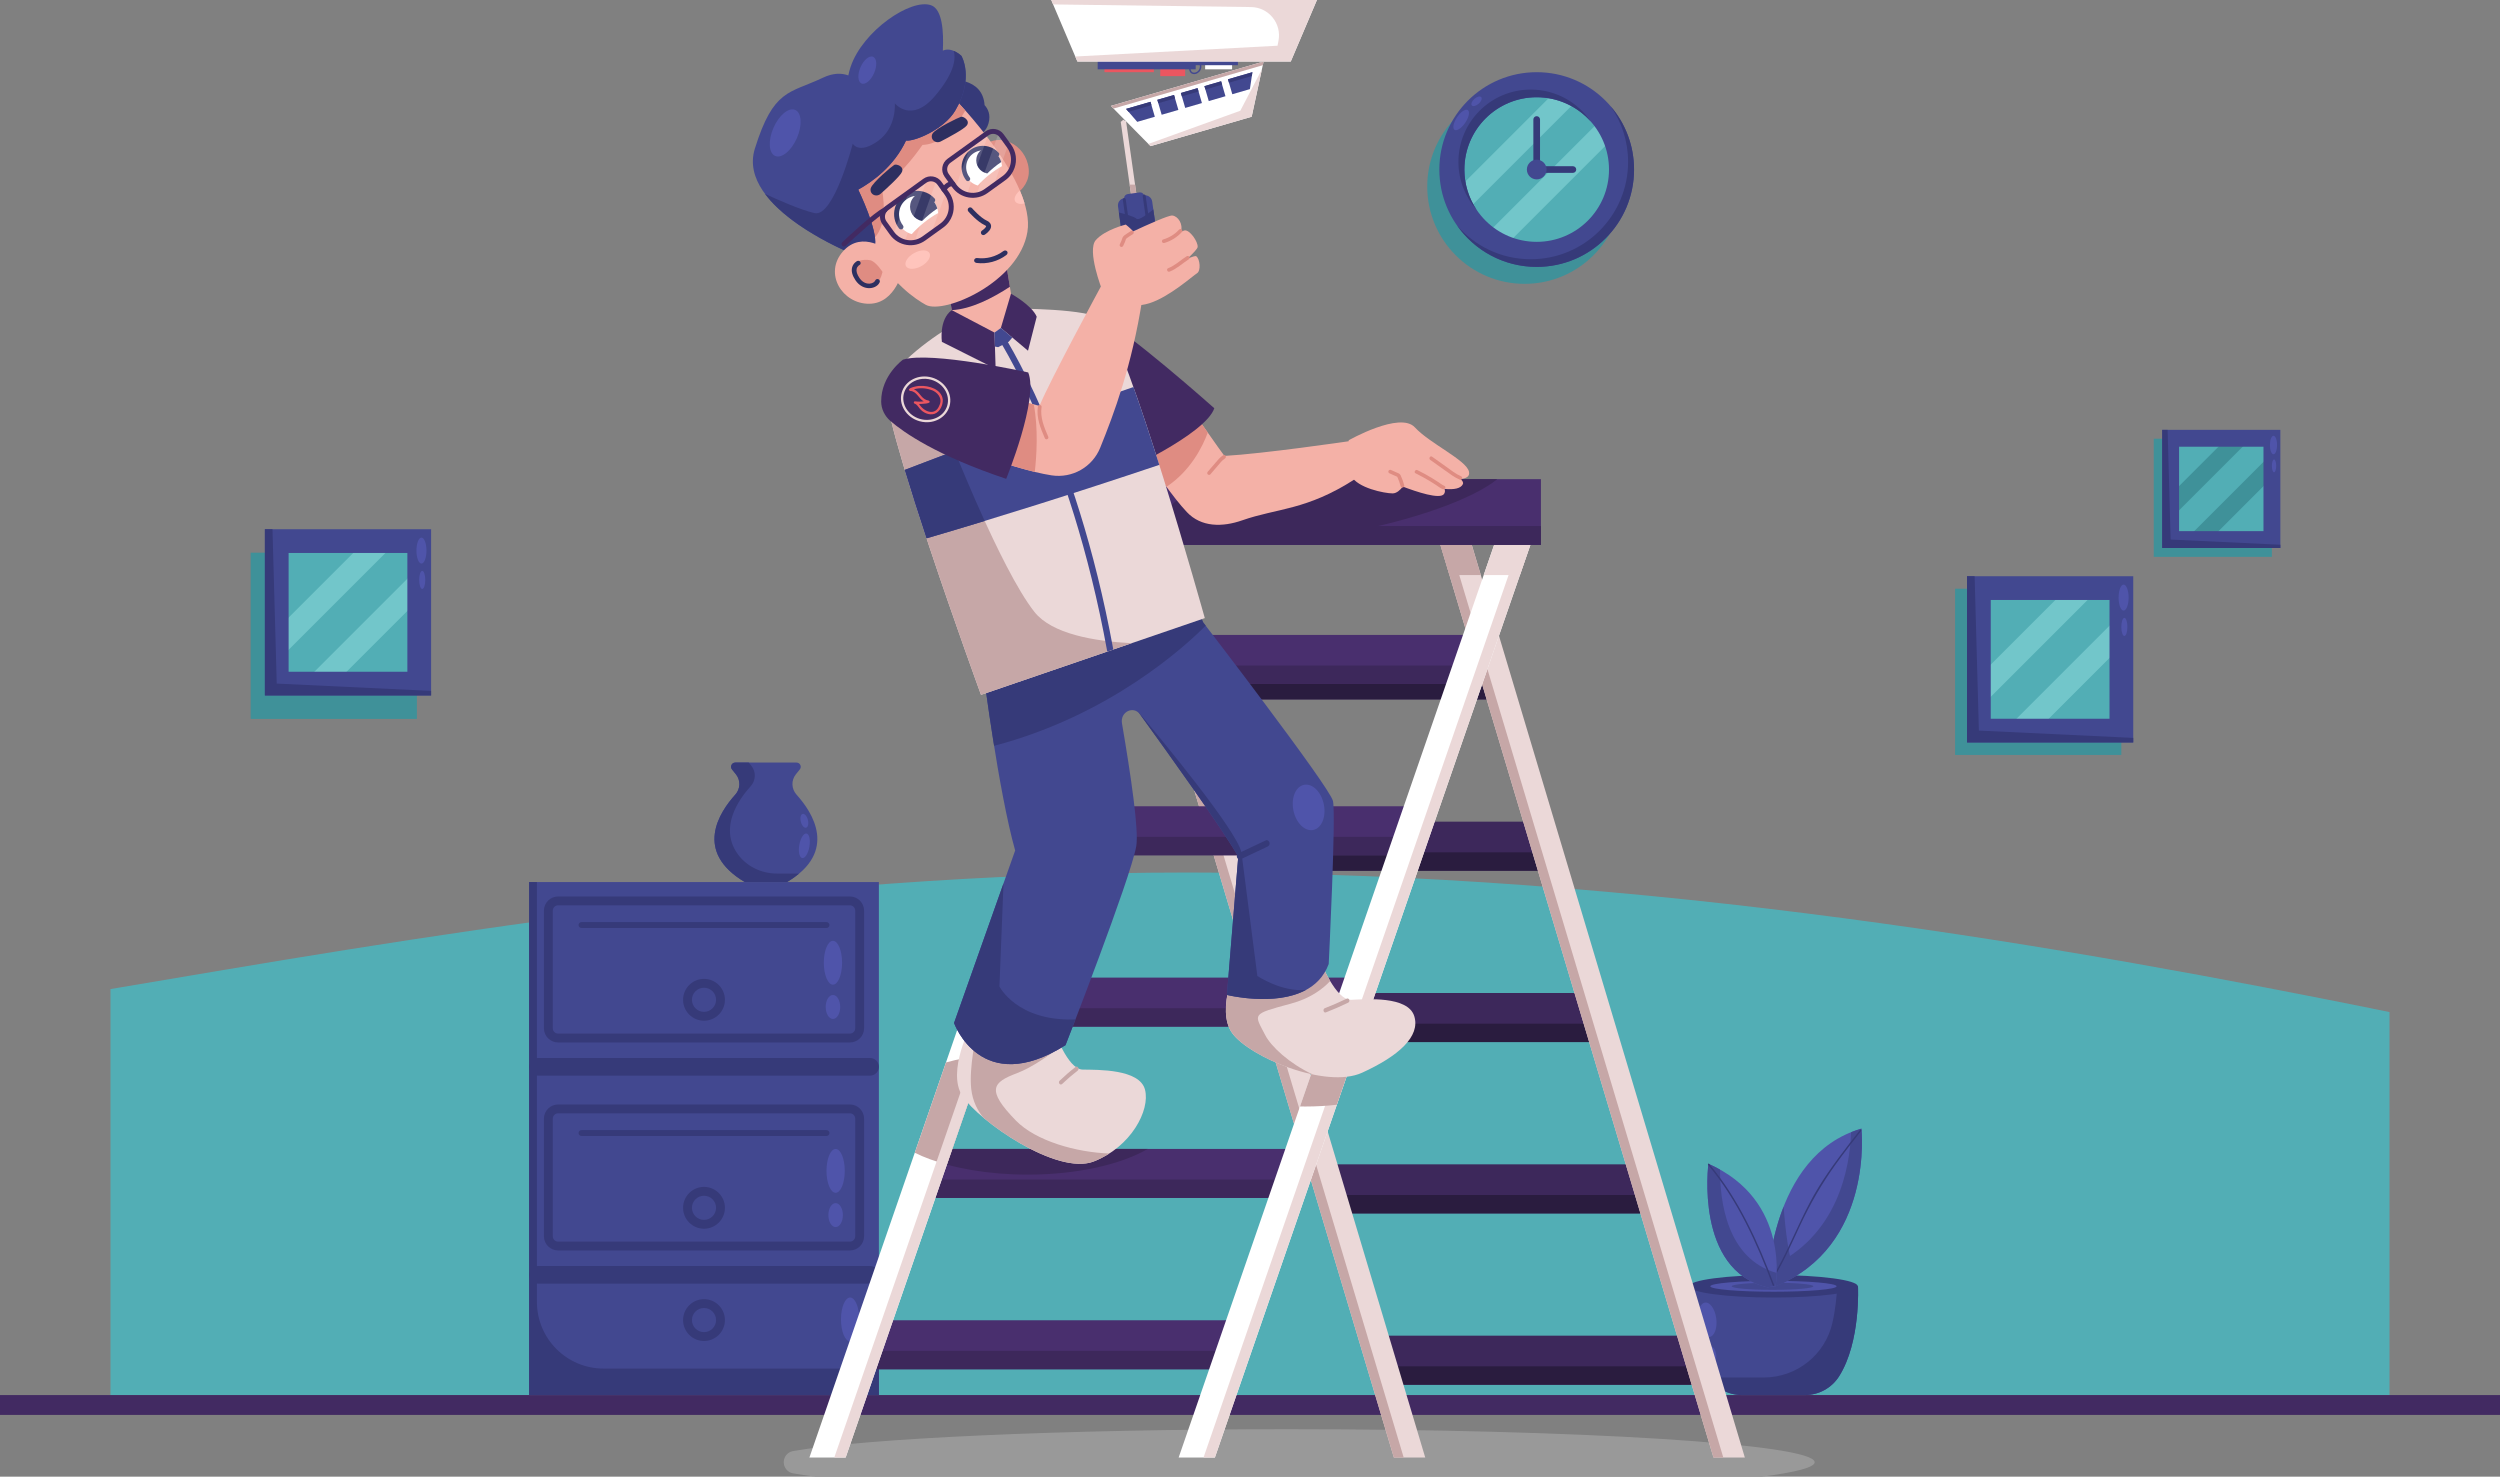 <?xml version="1.0" encoding="UTF-8"?>
<!DOCTYPE svg PUBLIC "-//W3C//DTD SVG 1.1//EN" "http://www.w3.org/Graphics/SVG/1.1/DTD/svg11.dtd">
<!-- Creator: CorelDRAW -->
<svg xmlns="http://www.w3.org/2000/svg" xml:space="preserve" width="144.972mm" height="85.63mm" version="1.1" style="shape-rendering:geometricPrecision; text-rendering:geometricPrecision; image-rendering:optimizeQuality; fill-rule:evenodd; clip-rule:evenodd"
viewBox="0 0 13914.86 8219"
 xmlns:xlink="http://www.w3.org/1999/xlink"
 xmlns:xodm="http://www.corel.com/coreldraw/odm/2003">
 <rect x="0" y="0" width="13914.86" height="8219" fill="#808080" stroke="none"/>
 <defs>
  <style type="text/css">
   <![CDATA[
    .fil9 {fill:#2A1C3F;fill-rule:nonzero}
    .fil17 {fill:#2D2F60;fill-rule:nonzero}
    .fil6 {fill:#363A79;fill-rule:nonzero}
    .fil8 {fill:#3D285B;fill-rule:nonzero}
    .fil0 {fill:#3F9199;fill-rule:nonzero}
    .fil3 {fill:#422A62;fill-rule:nonzero}
    .fil5 {fill:#424890;fill-rule:nonzero}
    .fil12 {fill:#492F6E;fill-rule:nonzero}
    .fil7 {fill:#4F54AA;fill-rule:nonzero}
    .fil1 {fill:#52AEB5;fill-rule:nonzero}
    .fil4 {fill:#72C6CA;fill-rule:nonzero}
    .fil2 {fill:#999999;fill-rule:nonzero}
    .fil11 {fill:#C6A7A7;fill-rule:nonzero}
    .fil15 {fill:#DF8C82;fill-rule:nonzero}
    .fil20 {fill:#EB5660;fill-rule:nonzero}
    .fil10 {fill:#EBD8D8;fill-rule:nonzero}
    .fil14 {fill:#F4B1A7;fill-rule:nonzero}
    .fil16 {fill:#FFC4BC;fill-rule:nonzero}
    .fil13 {fill:white;fill-rule:nonzero}
    .fil18 {fill:white;fill-rule:nonzero;fill-opacity:0.051}
    .fil19 {fill:white;fill-rule:nonzero;fill-opacity:0.149}
   ]]>
  </style>
 </defs>
 <g id="Слой_x0020_1">
  <path class="fil0" d="M8485.78 496.13c-299.26,0 -541.86,242.6 -541.86,541.86 0,299.26 242.6,541.86 541.86,541.86 299.26,0 541.86,-242.6 541.86,-541.86 0,-299.26 -242.6,-541.86 -541.86,-541.86z"/>
  <polygon class="fil0" points="10881.96,3276.69 10881.96,4202.03 11807.18,4202.03 11807.18,3276.69 "/>
  <polygon class="fil0" points="1395.15,3076.14 1395.15,4001.48 2320.36,4001.48 2320.36,3076.14 "/>
  <polygon class="fil0" points="11987.57,2441.81 11987.57,3099.47 12645.14,3099.47 12645.14,2441.81 "/>
  <path class="fil1" d="M13299.87 5632.98c-1763.62,-357.75 -4110.92,-776.63 -6687.8,-776.63 -2253.57,0 -4331.51,367.57 -5997.08,648.72l0 2259.82 12684.88 0 0 -2131.91z"/>
  <path class="fil2" d="M7171.79 7954.82c-1271.36,0 -2353.33,50.84 -2758.16,121.89 -29.75,5.22 -51.31,31.41 -51.31,61.88 0,30.49 21.56,56.66 51.33,61.89 36.14,6.33 77.66,12.53 124.28,18.52l5267.72 0c188.7,-24.28 294.7,-51.57 294.7,-80.41 0,-101.49 -1311.16,-183.77 -2928.56,-183.77z"/>
  <polygon class="fil3" points="13914.86,7764.89 -0,7764.89 -0,7875.33 13914.86,7875.33 "/>
  <polygon class="fil1" points="11019.29,3278.2 11019.29,4061.66 11802.59,4061.66 11802.59,3278.2 "/>
  <polygon class="fil4" points="11019.29,3760.32 11019.29,3939.53 11680.62,3278.2 11501.4,3278.2 "/>
  <polygon class="fil4" points="11341.66,4061.66 11802.59,3600.74 11802.59,3421.52 11162.45,4061.66 "/>
  <path class="fil5" d="M10948.33 3207.26l0 925.34 925.22 0 0 -925.34 -925.22 0zm793.1 793.22l0 0 -660.98 0 0 -661.1 660.98 0 0 661.1z"/>
  <polygon class="fil6" points="11014.35,4066.39 11873.54,4107 11873.54,4132.6 10948.33,4132.6 10948.33,3207.26 10990.67,3207.26 "/>
  <path class="fil7" d="M11819.87 3253.84c-15.41,0 -27.91,32.37 -27.91,72.31 0,39.94 12.5,72.32 27.91,72.32 15.41,0 27.91,-32.38 27.91,-72.32 0,-39.94 -12.5,-72.31 -27.91,-72.31z"/>
  <path class="fil7" d="M11824.09 3439.08c-9.34,0 -16.91,22.53 -16.91,50.32 0,27.8 7.57,50.33 16.91,50.33 9.35,0 16.92,-22.54 16.92,-50.33 0,-27.8 -7.57,-50.32 -16.92,-50.32z"/>
  <polygon class="fil1" points="1545.27,3016.59 1545.27,3800.05 2328.58,3800.05 2328.58,3016.59 "/>
  <polygon class="fil4" points="1545.27,3498.7 1545.27,3677.91 2206.6,3016.59 2027.39,3016.59 "/>
  <polygon class="fil4" points="1867.65,3800.05 2328.58,3339.13 2328.58,3159.91 1688.43,3800.05 "/>
  <path class="fil5" d="M1474.31 2945.64l0 925.35 925.22 0 0 -925.35 -925.22 0zm793.11 793.24l0 0 -660.99 0 0 -661.12 660.99 0 0 661.12z"/>
  <polygon class="fil6" points="1540.34,3804.78 2399.53,3845.38 2399.53,3870.99 1474.31,3870.99 1474.31,2945.64 1516.65,2945.64 "/>
  <path class="fil7" d="M2345.86 2992.22c-15.41,0 -27.91,32.37 -27.91,72.32 0,39.94 12.5,72.31 27.91,72.31 15.41,0 27.91,-32.37 27.91,-72.31 0,-39.95 -12.5,-72.32 -27.91,-72.32z"/>
  <path class="fil7" d="M2350.09 3177.46c-9.35,0 -16.92,22.53 -16.92,50.32 0,27.8 7.57,50.33 16.92,50.33 9.34,0 16.91,-22.54 16.91,-50.33 0,-27.8 -7.57,-50.32 -16.91,-50.32z"/>
  <polygon class="fil1" points="12090.76,2446.08 12090.76,3002.92 12647.47,3002.92 12647.47,2446.08 "/>
  <polygon class="fil0" points="12085.17,2884.01 12526.29,2442.89 12391.13,2442.89 12085.17,2748.85 "/>
  <polygon class="fil0" points="12304.7,2999.72 12641.88,2662.54 12641.88,2527.38 12169.54,2999.72 "/>
  <path class="fil5" d="M12034.74 2392.48l0 657.66 657.57 0 0 -657.66 -657.57 0zm563.67 563.76l0 0 -469.77 0 0 -469.87 469.77 0 0 469.87z"/>
  <polygon class="fil6" points="12081.66,3003.08 12692.3,3031.93 12692.3,3050.14 12034.74,3050.14 12034.74,2392.48 12064.83,2392.48 "/>
  <path class="fil7" d="M12654.16 2425.57c-10.96,0 -19.84,23.02 -19.84,51.4 0,28.39 8.88,51.4 19.84,51.4 10.95,0 19.84,-23.01 19.84,-51.4 0,-28.38 -8.89,-51.4 -19.84,-51.4z"/>
  <path class="fil7" d="M12657.17 2557.23c-6.64,0 -12.03,16.01 -12.03,35.76 0,19.75 5.38,35.77 12.03,35.77 6.63,0 12.03,-16.02 12.03,-35.77 0,-19.75 -5.39,-35.76 -12.03,-35.76z"/>
  <polygon class="fil5" points="4891.76,7764.89 2945.13,7764.89 2945.13,4909.45 4891.76,4909.45 "/>
  <path class="fil7" d="M4686.99 5358.55c0,67.38 -22.76,121.99 -50.83,121.99 -28.07,0 -50.83,-54.61 -50.83,-121.99 0,-67.37 22.76,-121.98 50.83,-121.98 28.07,0 50.83,54.61 50.83,121.98z"/>
  <path class="fil7" d="M4676.49 5604.7c0,36.83 -18.05,66.69 -40.33,66.69 -22.28,0 -40.33,-29.86 -40.33,-66.69 0,-36.83 18.05,-66.69 40.33,-66.69 22.28,0 40.33,29.86 40.33,66.69z"/>
  <path class="fil7" d="M4701.92 6516.99c0,67.38 -22.76,121.99 -50.83,121.99 -28.07,0 -50.83,-54.61 -50.83,-121.99 0,-67.37 22.76,-121.98 50.83,-121.98 28.07,0 50.83,54.61 50.83,121.98z"/>
  <path class="fil7" d="M4691.41 6763.13c0,36.83 -18.05,66.69 -40.33,66.69 -22.28,0 -40.33,-29.86 -40.33,-66.69 0,-36.83 18.05,-66.69 40.33,-66.69 22.28,0 40.33,29.86 40.33,66.69z"/>
  <path class="fil7" d="M4782.58 7343.83c0,67.37 -22.76,121.98 -50.83,121.98 -28.07,0 -50.82,-54.61 -50.82,-121.98 0,-67.37 22.76,-121.98 50.82,-121.98 28.07,0 50.83,54.61 50.83,121.98z"/>
  <path class="fil6" d="M3359.71 7617.42c-205.01,0 -371.2,-166.19 -371.2,-371.2l0 -2336.77 -43.37 0 0 2855.44 1946.63 0 0 -147.47 -1532.05 0z"/>
  <path class="fil6" d="M4842.61 5986.93l-1848.32 0c-27.14,0 -49.15,-22.01 -49.15,-49.16 0,-27.14 22.01,-49.15 49.15,-49.15l1848.32 0c27.14,0 49.15,22.01 49.15,49.15 0,27.15 -22.01,49.16 -49.15,49.16z"/>
  <path class="fil6" d="M4730.35 5802.31l-1623.81 0c-43.63,0 -79.14,-35.5 -79.14,-79.14l0 -654.4c0,-43.63 35.5,-79.15 79.14,-79.15l1623.81 0c43.64,0 79.14,35.51 79.14,79.15l0 654.4c0,43.63 -35.49,79.14 -79.14,79.14zm-1623.81 -763.37l0 0c-16.44,0 -29.82,13.37 -29.82,29.83l0 654.4c0,16.45 13.38,29.83 29.82,29.83l1623.81 0c16.45,0 29.83,-13.38 29.83,-29.83l0 -654.4c0,-16.46 -13.38,-29.83 -29.83,-29.83l-1623.81 0z"/>
  <path class="fil6" d="M4600.26 5165.19l-1363.62 0c-9.08,0 -16.44,-7.35 -16.44,-16.44 0,-9.09 7.36,-16.44 16.44,-16.44l1363.62 0c9.07,0 16.43,7.35 16.43,16.44 0,9.09 -7.36,16.44 -16.43,16.44z"/>
  <path class="fil6" d="M3918.45 5681.28c-64.22,0 -116.47,-52.25 -116.47,-116.47 0,-64.2 52.24,-116.46 116.47,-116.46 64.22,0 116.47,52.25 116.47,116.46 0,64.21 -52.24,116.47 -116.47,116.47zm0 -183.61l0 0c-37.03,0 -67.15,30.12 -67.15,67.15 0,37.04 30.12,67.15 67.15,67.15 37.03,0 67.15,-30.11 67.15,-67.15 0,-37.03 -30.12,-67.15 -67.15,-67.15z"/>
  <path class="fil6" d="M4842.61 7144.67l-1848.32 0c-27.14,0 -49.15,-22 -49.15,-49.15 0,-27.14 22.01,-49.15 49.15,-49.15l1848.32 0c27.14,0 49.15,22.01 49.15,49.15 0,27.15 -22.01,49.15 -49.15,49.15z"/>
  <path class="fil6" d="M4730.35 6960.05l-1623.81 0c-43.63,0 -79.14,-35.5 -79.14,-79.14l0 -654.41c0,-43.63 35.5,-79.14 79.14,-79.14l1623.81 0c43.64,0 79.14,35.5 79.14,79.14l0 654.41c0,43.63 -35.49,79.14 -79.14,79.14zm-1623.81 -763.37l0 0c-16.44,0 -29.82,13.37 -29.82,29.82l0 654.41c0,16.45 13.38,29.82 29.82,29.82l1623.81 0c16.45,0 29.83,-13.37 29.83,-29.82l0 -654.41c0,-16.45 -13.38,-29.82 -29.83,-29.82l-1623.81 0z"/>
  <path class="fil6" d="M4600.26 6322.92l-1363.62 0c-9.08,0 -16.44,-7.35 -16.44,-16.43 0,-9.09 7.36,-16.44 16.44,-16.44l1363.62 0c9.07,0 16.43,7.35 16.43,16.44 0,9.08 -7.36,16.43 -16.43,16.43z"/>
  <path class="fil6" d="M3918.45 6839.02c-64.22,0 -116.47,-52.25 -116.47,-116.47 0,-64.21 52.24,-116.47 116.47,-116.47 64.22,0 116.47,52.25 116.47,116.47 0,64.21 -52.24,116.47 -116.47,116.47zm0 -183.61l0 0c-37.03,0 -67.15,30.12 -67.15,67.15 0,37.03 30.12,67.15 67.15,67.15 37.03,0 67.15,-30.12 67.15,-67.15 0,-37.03 -30.12,-67.15 -67.15,-67.15z"/>
  <path class="fil6" d="M3918.45 7463.9c-64.22,0 -116.47,-52.24 -116.47,-116.46 0,-64.21 52.24,-116.47 116.47,-116.47 64.22,0 116.47,52.25 116.47,116.47 0,64.21 -52.24,116.46 -116.47,116.46zm0 -183.61l0 0c-37.03,0 -67.15,30.11 -67.15,67.15 0,37.03 30.12,67.15 67.15,67.15 37.03,0 67.15,-30.12 67.15,-67.15 0,-37.04 -30.12,-67.15 -67.15,-67.15z"/>
  <path class="fil5" d="M10341.48 7159.36l-470.48 0 -470.48 0c0,0 -16.21,309.68 105.51,501.51 41.21,64.96 113.1,104.02 190.04,104.02l174.93 0 174.94 0c76.93,0 148.81,-39.06 190.04,-104.02 121.73,-191.83 105.5,-501.51 105.5,-501.51z"/>
  <path class="fil7" d="M9552.73 7339.5c6.61,52.85 -10.52,98.51 -38.26,101.97 -27.74,3.47 -55.58,-36.56 -62.2,-89.42 -6.6,-52.85 10.52,-98.51 38.26,-101.97 27.74,-3.47 55.58,36.56 62.2,89.42z"/>
  <path class="fil7" d="M9552.02 7538.98c3.28,26.26 -5.23,48.95 -19.01,50.68 -13.79,1.73 -27.63,-18.17 -30.92,-44.44 -3.28,-26.26 5.23,-48.95 19.01,-50.68 13.79,-1.72 27.63,18.17 30.92,44.44z"/>
  <path class="fil6" d="M10341.48 7159.36l-115.81 0c-2.65,55.65 -9.62,129.04 -26.74,204.12 -40.54,177.76 -199.22,303.54 -381.54,303.54l-61.43 0 -174.93 0c-27.8,0 -54.89,-5.16 -80.16,-14.73 1.73,2.86 3.38,5.78 5.17,8.59 41.21,64.96 113.1,104.02 190.04,104.02l174.93 0 174.94 0c76.93,0 148.81,-39.06 190.04,-104.02 121.73,-191.83 105.5,-501.51 105.5,-501.51z"/>
  <path class="fil6" d="M10340.11 7159.37c0,34.61 -210.03,62.67 -469.12,62.67 -259.09,0 -469.12,-28.06 -469.12,-62.67 0,-34.62 210.03,-62.68 469.12,-62.68 259.09,0 469.12,28.06 469.12,62.68z"/>
  <path class="fil7" d="M10222.43 7159.37c0,16.73 -157.34,30.29 -351.43,30.29 -194.09,0 -351.43,-13.56 -351.43,-30.29 0,-16.74 157.34,-30.3 351.43,-30.3 194.09,0 351.43,13.56 351.43,30.3z"/>
  <path class="fil5" d="M10093.21 7159.36c0,11.05 -101.79,19.99 -227.35,19.99 -125.57,0 -227.36,-8.95 -227.36,-19.99 0,-11.04 101.79,-19.99 227.36,-19.99 125.56,0 227.35,8.96 227.35,19.99z"/>
  <path class="fil7" d="M10360.46 6281.94c-514.66,148.02 -523.34,876.87 -523.34,876.87l45.44 0c550.1,-222.04 477.9,-876.87 477.9,-876.87z"/>
  <path class="fil5" d="M9927.55 6715.83c-87.78,222.87 -90.43,442.98 -90.43,442.98l45.44 0c42.31,-17.08 80.9,-36.73 116.16,-58.42 -42.29,-77.16 -62.27,-261.38 -71.17,-384.55z"/>
  <path class="fil5" d="M10360.46 6281.94c-19.9,5.72 -38.96,12.42 -57.38,19.8 -6.85,193.96 -70.95,583.89 -458.1,753.58 -7.38,63.35 -7.86,103.49 -7.86,103.49l45.44 0c550.1,-222.04 477.9,-876.87 477.9,-876.87z"/>
  <path class="fil6" d="M10352.92 6289.01c-81.85,104.53 -164.01,209.37 -233.3,322.83 -68.01,111.37 -118.39,231.61 -174.84,348.93 -31.67,65.82 -65.73,130.49 -105.93,191.54 -2.92,4.43 4.19,8.55 7.09,4.15 69.88,-106.12 120.34,-222.82 174.12,-337.49 56.04,-119.49 120.73,-232.26 197.95,-339.4 45.26,-62.81 92.99,-123.79 140.71,-184.73 3.23,-4.13 -2.54,-9.98 -5.81,-5.82z"/>
  <path class="fil7" d="M9508.9 6477.64c0,0 -77.17,592.11 328.22,687.45l45.44 -6.28c0,0 88.57,-477.95 -373.66,-681.17z"/>
  <path class="fil5" d="M9573.6 6509.83c-20.28,-11.34 -41.79,-22.11 -64.7,-32.18 0,0 -77.17,592.11 328.22,687.45l45.44 -6.28c0,0 5.19,-28.1 6.5,-73.5 -279.48,-79.14 -316.22,-404.03 -315.46,-575.48z"/>
  <path class="fil6" d="M9874.96 7152.2c-88.86,-237.54 -197.64,-478.6 -362.03,-674.34 -3.41,-4.06 -9.2,1.78 -5.82,5.81 163.39,194.55 271.62,434.68 359.92,670.72 1.84,4.9 9.79,2.77 7.93,-2.19z"/>
  <path class="fil5" d="M4433.42 4422.88c-28.79,-31.83 -30.56,-79.69 -3.63,-113.12l21.87 -27.15c12.4,-15.38 1.45,-38.26 -18.3,-38.26l-340.79 0c-19.75,0 -30.7,22.88 -18.31,38.26l21.88 27.15c26.92,33.42 25.17,81.29 -3.63,113.12 -88.99,98.38 -232.44,317.24 52.93,486.57l117.51 0 117.51 0c285.39,-169.32 141.93,-388.18 52.94,-486.57z"/>
  <path class="fil7" d="M4505.06 4712.53c-6.6,37.75 -24.51,66.14 -40.01,63.43 -15.49,-2.71 -22.69,-35.5 -16.1,-73.24 6.6,-37.74 24.51,-66.13 40.01,-63.43 15.49,2.72 22.69,35.5 16.1,73.23z"/>
  <path class="fil7" d="M4496.69 4563.6c5.34,21.16 0.85,40.54 -10,43.29 -10.87,2.74 -24,-12.2 -29.34,-33.36 -5.34,-21.16 -0.85,-40.54 10,-43.28 10.87,-2.75 24.01,12.19 29.34,33.35z"/>
  <path class="fil6" d="M4349.01 4862.24l-23.83 0c-88.18,0 -173.15,-40.83 -222.68,-113.8 -97.5,-143.64 6.11,-295.43 76.07,-372.77 28.79,-31.84 30.55,-79.7 3.62,-113.12l-14.66 -18.2 -74.94 0c-19.75,0 -30.7,22.88 -18.31,38.26l21.88 27.15c26.92,33.42 25.17,81.29 -3.63,113.12 -88.99,98.38 -232.44,317.24 52.93,486.57l117.51 0 117.51 0c25.91,-15.37 48.18,-31.16 67.38,-47.21l-98.85 0z"/>
  <path class="fil1" d="M9018.72 943.63c0,257.12 -208.43,465.55 -465.55,465.55 -257.12,0 -465.55,-208.43 -465.55,-465.55 0,-257.11 208.43,-465.55 465.55,-465.55 257.12,0 465.55,208.44 465.55,465.55z"/>
  <path class="fil4" d="M8153.54 1182.44l638.45 -638.45c-36.85,-22.07 -76.98,-39.17 -119.51,-50.41l-569.36 569.35c11.25,42.53 28.35,82.67 50.42,119.51z"/>
  <path class="fil4" d="M8373.9 1373.35l608.99 -609c-16.13,-38.63 -37.39,-74.57 -62.81,-107.1l-653.28 653.28c32.53,25.43 68.46,46.69 107.1,62.82z"/>
  <path class="fil6" d="M8553.16 962.19c-10.26,0 -18.56,-8.31 -18.56,-18.56l0 -278.42c0,-10.25 8.3,-18.56 18.56,-18.56 10.26,0 18.56,8.31 18.56,18.56l0 278.42c0,10.25 -8.3,18.56 -18.56,18.56z"/>
  <path class="fil6" d="M8754.62 962.19l-201.46 0c-10.26,0 -18.56,-8.31 -18.56,-18.56 0,-10.25 8.3,-18.56 18.56,-18.56l201.46 0c10.27,0 18.57,8.31 18.57,18.56 0,10.25 -8.3,18.56 -18.57,18.56z"/>
  <path class="fil5" d="M8608.13 943.63c0,30.29 -24.55,54.85 -54.84,54.85 -30.3,0 -54.85,-24.56 -54.85,-54.85 0,-30.29 24.55,-54.84 54.85,-54.84 30.29,0 54.84,24.55 54.84,54.84z"/>
  <path class="fil5" d="M8553.17 401.76c-299.26,0 -541.87,242.6 -541.87,541.86 0,299.26 242.61,541.86 541.87,541.86 299.26,0 541.86,-242.6 541.86,-541.86 0,-299.26 -242.6,-541.86 -541.86,-541.86zm0 944.32l0 0c-222.27,0 -402.46,-180.19 -402.46,-402.46 0,-222.27 180.19,-402.45 402.46,-402.45 222.27,0 402.46,180.18 402.46,402.45 0,222.27 -180.19,402.46 -402.46,402.46z"/>
  <path class="fil6" d="M8150.72 943.63c0,-222.27 180.19,-402.45 402.46,-402.45 119.69,0 227.11,52.3 300.83,135.23 -72.27,-107.31 -194.89,-177.89 -334.01,-177.89 -222.27,0 -402.46,180.18 -402.46,402.45 0,102.58 38.44,196.14 101.62,267.22 -43.2,-64.14 -68.44,-141.39 -68.44,-224.55z"/>
  <path class="fil6" d="M8963.97 590.49c61.61,87.94 97.88,194.94 97.88,310.48 0,299.26 -242.6,541.87 -541.86,541.87 -164.3,0 -311.43,-73.23 -410.8,-188.72 97.99,139.86 260.25,231.38 443.98,231.38 299.26,0 541.86,-242.6 541.86,-541.86 0,-134.95 -49.45,-258.29 -131.06,-353.14z"/>
  <path class="fil7" d="M8155.55 683.01c-20.49,30.36 -47.27,48.1 -59.83,39.62 -12.55,-8.48 -6.11,-39.95 14.37,-70.31 20.49,-30.36 47.28,-48.1 59.84,-39.62 12.54,8.48 6.11,39.95 -14.38,70.31z"/>
  <path class="fil7" d="M8230.27 577.24c-14.45,12.74 -31.49,17.04 -38.06,9.59 -6.56,-7.45 -0.16,-23.81 14.29,-36.55 14.45,-12.75 31.49,-17.04 38.06,-9.59 6.57,7.44 0.16,23.8 -14.29,36.55z"/>
  <polygon class="fil8" points="6614.52,3892.68 8428.07,3892.68 8345.97,3619.74 6532.4,3619.74 "/>
  <polygon class="fil9" points="8397.25,3790.22 8428.07,3892.68 6614.52,3892.68 6583.7,3790.22 "/>
  <polygon class="fil8" points="6886.9,4846.32 8700.46,4846.32 8618.36,4573.38 6804.8,4573.38 "/>
  <polygon class="fil9" points="8669.64,4743.87 8700.46,4846.32 6886.9,4846.32 6856.08,4743.87 "/>
  <polygon class="fil8" points="7159.28,5799.97 8972.85,5799.97 8890.75,5527.04 7077.18,5527.04 "/>
  <polygon class="fil9" points="8942.03,5697.52 8972.85,5799.97 7159.28,5799.97 7128.47,5697.52 "/>
  <polygon class="fil8" points="7431.68,6753.62 9245.24,6753.62 9163.14,6480.69 7349.58,6480.69 "/>
  <polygon class="fil9" points="9214.43,6651.17 9245.24,6753.62 7431.68,6753.62 7400.86,6651.17 "/>
  <polygon class="fil8" points="7704.07,7707.28 9517.64,7707.28 9435.53,7434.34 7621.97,7434.34 "/>
  <polygon class="fil9" points="9486.82,7604.83 9517.64,7707.28 7704.07,7707.28 7673.25,7604.83 "/>
  <polygon class="fil10" points="9537.1,8112.54 7990.02,2942 8164.64,2942 9711.7,8112.54 "/>
  <polygon class="fil11" points="8044.76,2942 9591.84,8112.54 9537.1,8112.54 7990.02,2942 "/>
  <polygon class="fil11" points="8067.46,3200.8 7990.02,2942 8164.64,2942 8242.07,3200.8 "/>
  <polygon class="fil10" points="7758.2,8112.54 6211.13,2942 6385.73,2942 7932.8,8112.54 "/>
  <polygon class="fil11" points="6265.86,2942 7812.93,8112.54 7758.2,8112.54 6211.13,2942 "/>
  <polygon class="fil11" points="6288.57,3200.8 6211.13,2942 6385.73,2942 6463.17,3200.8 "/>
  <polygon class="fil12" points="8112.9,3806.8 6017.69,3806.8 6112.55,3533.87 8207.76,3533.87 "/>
  <polygon class="fil8" points="6053.3,3704.36 6017.69,3806.8 8112.9,3806.8 8148.51,3704.36 "/>
  <polygon class="fil12" points="7798.21,4760.45 5703.01,4760.45 5797.86,4487.52 7893.06,4487.52 "/>
  <polygon class="fil8" points="5738.61,4658 5703.01,4760.45 7798.21,4760.45 7833.81,4658 "/>
  <polygon class="fil12" points="7483.51,5714.1 5388.31,5714.1 5483.17,5441.17 7578.37,5441.17 "/>
  <polygon class="fil8" points="5423.91,5611.66 5388.31,5714.1 7483.51,5714.1 7519.12,5611.66 "/>
  <polygon class="fil12" points="7168.82,6667.76 5073.61,6667.76 5168.47,6394.82 7263.68,6394.82 "/>
  <path class="fil8" d="M5151.76 6442.89c147.48,58.79 347.59,94.98 568.18,94.98 275.69,0 519.44,-56.49 668.27,-143.05l-1219.74 0 -16.71 48.07z"/>
  <polygon class="fil8" points="5109.22,6565.31 5073.61,6667.76 7168.82,6667.76 7204.42,6565.31 "/>
  <polygon class="fil12" points="6854.13,7621.41 4758.92,7621.41 4853.77,7348.48 6948.99,7348.48 "/>
  <polygon class="fil8" points="4794.52,7518.96 4758.92,7621.41 6854.13,7621.41 6889.74,7518.96 "/>
  <polygon class="fil13" points="4706.8,8112.54 6494.14,2942 6292.43,2942 4505.08,8112.54 "/>
  <path class="fil11" d="M5270.38 6482.16l211.26 -611.13c-77.63,9.77 -150.38,24.17 -216.39,42.44l-173.78 502.72c51.49,25.45 111.78,47.68 178.91,65.97z"/>
  <polygon class="fil10" points="6430.91,2942 4643.57,8112.54 4706.8,8112.54 6494.14,2942 "/>
  <polygon class="fil10" points="6404.68,3200.8 6494.14,2942 6292.43,2942 6202.96,3200.8 "/>
  <polygon class="fil13" points="6761.97,8112.54 8549.32,2942 8347.59,2942 6560.26,8112.54 "/>
  <polygon class="fil10" points="8486.08,2942 6698.74,8112.54 6761.97,8112.54 8549.32,2942 "/>
  <path class="fil11" d="M7375.77 5753.35l-140.06 405.15c10.13,0.2 20.3,0.31 30.56,0.31 60.89,0 119.49,-3.49 174.48,-9.9l127.23 -368.06c-57.89,-13.13 -122.76,-22.61 -192.22,-27.5z"/>
  <polygon class="fil10" points="8459.85,3200.8 8549.32,2942 8347.59,2942 8258.12,3200.8 "/>
  <polygon class="fil12" points="8576.75,3032.97 6124.14,3032.97 6124.14,2666.86 8576.75,2666.86 "/>
  <path class="fil8" d="M6782.45 2666.86c-209.38,83.49 -334.62,174.81 -317.76,247.89 29.63,128.44 486.6,151.88 1020.65,52.35 391.14,-72.89 714.88,-191.51 848.66,-300.24l-1551.55 0z"/>
  <polygon class="fil8" points="6124.14,2927.93 6124.14,3032.97 8576.75,3032.97 8576.75,2927.93 "/>
  <polygon class="fil14" points="5670.43,1899.65 5334.79,1954.5 5256.09,1472.92 5591.73,1418.07 "/>
  <path class="fil3" d="M5297.47 1726.12c106.73,-4.81 227.5,-67.14 323.37,-129.96l-29.1 -178.1 -335.64 54.85 41.38 253.2z"/>
  <path class="fil6" d="M5480.05 585c-0.31,-7.62 -1.4,-16.33 -3.66,-26.56 -30.69,-138.92 -216.94,-113.99 -216.94,-113.99 0,0 -94.27,3.73 -65.7,91.71 28.56,87.97 188.62,224.42 188.62,224.42 0,0 94.05,16.83 119.77,-74.66 13.34,-47.46 -3.15,-80.26 -22.09,-100.93z"/>
  <path class="fil15" d="M5457.19 827.76c97.49,-106.65 255.43,-23.47 268.46,111.76 13.02,135.22 -153,183.47 -153,183.47l-91.07 -63.93c0,0 -121.89,-124.64 -24.4,-231.3z"/>
  <path class="fil14" d="M4639.91 1059.36l33.93 67.72c88.67,176.96 206.09,338.42 350.04,474.28 52.73,49.76 103.9,81.57 129.35,95.45 99.78,54.45 518.11,-124.08 565.15,-405.42 47.03,-281.34 -403.95,-739.89 -403.95,-739.89 0,0 -674.51,507.86 -674.51,507.86z"/>
  <path class="fil16" d="M5173.45 1408.74c11.01,20.1 -9.4,52.62 -45.58,72.62 -36.19,20 -74.43,19.91 -85.43,-0.19 -11.01,-20.11 9.41,-52.63 45.58,-72.62 36.19,-20 74.43,-19.92 85.43,0.19z"/>
  <path class="fil16" d="M5650.12 1120.11c7.67,14.01 28.64,18.08 52.85,12.64 -7.12,-23.77 -16.06,-47.93 -26.4,-72.19 -23.63,19.27 -35.29,43.37 -26.44,59.55z"/>
  <path class="fil15" d="M4673.84 1127.08c40.99,81.83 88.42,160.14 141.5,234.34 8.76,-4.36 17.09,-8.94 24.66,-13.88 90.76,-59.37 86.88,-197.77 68.04,-302.51 98.36,-68.73 176.82,-166.71 226.07,-238.17 10.16,-0.66 20.23,-1.86 30.11,-3.81 92.4,-18.27 163.18,-108.9 208.76,-188.15 -35.32,-39.76 -58.56,-63.4 -58.56,-63.4 0,0 -674.51,507.86 -674.51,507.86l33.93 67.72z"/>
  <path class="fil5" d="M5183.14 29.56c-111.46,-41.08 -381.23,141.42 -448.82,342.82 -5.47,16.34 -9.35,31.97 -12.55,47.28 -37.86,-13.64 -84.62,-14.12 -141.12,12.72 -187.51,89.08 -275.05,61.05 -379.15,394.99 -104.1,333.92 560.99,593.37 560.99,593.37 0,0 44.25,34.25 97.85,-31.3 42.55,-52.03 -45.36,-253.15 -83.46,-333.97 80.72,-44.85 199.49,-130.83 265.96,-272.94 48.86,5.67 212.23,-63.04 273.29,-165.89 108.59,-182.91 35,-305.73 35,-305.73 0,0 -53.52,-52.16 -103.35,-28.99 5.26,-105.41 -2.53,-229.47 -64.64,-252.36z"/>
  <path class="fil6" d="M5042.85 782.53c48.86,5.67 212.23,-63.04 273.29,-165.89 108.59,-182.91 35,-305.73 35,-305.73 0,0 -18.15,-17.58 -43.1,-27.79 15.71,50.11 -4.2,134.16 -104.89,252.08 -131.45,153.92 -222.76,39.82 -222.76,39.82 0,0 12.13,134.19 -94.09,209.94 -106.21,75.77 -139.98,14.93 -139.98,14.93 0,0 -105.24,411.15 -213.06,386.22 -78.65,-18.18 -209.8,-76.61 -275.08,-106.93 151.42,203.86 504.3,341.55 504.3,341.55 0,0 44.25,34.25 97.85,-31.3 42.55,-52.03 -45.36,-253.15 -83.46,-333.97 80.72,-44.85 199.49,-130.83 265.96,-272.94z"/>
  <path class="fil7" d="M4426.17 611.86c36.04,15.71 40.25,85.77 9.41,156.48 -30.84,70.71 -85.05,115.28 -121.08,99.57 -36.03,-15.71 -40.25,-85.78 -9.41,-156.49 30.84,-70.7 85.05,-115.28 121.08,-99.56z"/>
  <path class="fil7" d="M4859.76 316.17c20.87,9.11 23.31,49.7 5.44,90.66 -17.86,40.97 -49.28,66.79 -70.15,57.7 -20.87,-9.11 -23.31,-49.7 -5.45,-90.67 17.87,-40.97 49.29,-66.79 70.16,-57.69z"/>
  <path class="fil14" d="M4691.91 1399.25c-108.91,123.56 -3.65,292.94 146.33,291.46 149.96,-1.48 188.63,-195.84 188.63,-195.84l-78.27 -95.73c0,0 -147.78,-123.44 -256.69,0.12z"/>
  <path class="fil15" d="M4912.12 1513.57c0,0 -37.29,-58.95 -68.99,-65.25 -31.68,-6.31 -107.51,-3.89 -91.07,70.31 16.45,74.2 126.78,133.95 160.06,-5.06z"/>
  <path class="fil17" d="M4896.65 1569.88c-0.09,0.23 -0.17,0.44 -0.26,0.66 -7.69,18.52 -28.7,31.54 -53.51,33.16 -31.51,2.05 -61.12,-13.85 -81.24,-43.64 -17.93,-26.56 -24.25,-50.65 -18.79,-71.62 6.53,-24.64 27.29,-35.19 28.17,-35.61 6.34,-3.12 14.32,-0.63 17.83,5.53 3.5,6.14 1.23,13.61 -5.03,16.77 -0.66,0.34 -12.15,6.52 -15.58,20.6 -3.46,13.92 1.7,31.19 15.31,51.35 14.53,21.51 35.15,33.05 56.56,31.66 14.93,-0.98 27.71,-8.27 31.83,-18.15 2.62,-6.34 10.23,-9.25 16.99,-6.51 6.52,2.66 9.86,9.63 7.72,15.81z"/>
  <path class="fil13" d="M5221.54 1185.68c-2.55,-48.78 -35.99,-92.5 -85.74,-105.75 -61.76,-16.46 -125.16,20.26 -141.62,82.02 -16.33,61.28 19.72,124.11 80.61,141.16 39.55,-44.4 92.21,-87.11 146.76,-117.43z"/>
  <path class="fil17" d="M5135.8 1079.93c-6.98,-1.86 -13.98,-2.96 -20.92,-3.49 -23.83,9.88 -42.48,31.04 -48,58.22 -8.82,43.45 19.25,85.84 62.72,94.66 0.94,0.19 1.88,0.27 2.83,0.43 25.79,-25.52 54.68,-49.17 84.62,-69.24 -10.72,-38.02 -40.3,-69.67 -81.24,-80.58z"/>
  <path class="fil17" d="M5204.52 1118.32c-0.73,2.1 -1.98,4.06 -3.74,5.66 -5.61,5.12 -14.33,4.69 -19.45,-0.93 -13.14,-14.45 -30.11,-24.77 -49.08,-29.82 -26.33,-7.02 -53.8,-3.37 -77.35,10.29 -23.57,13.65 -40.4,35.55 -47.43,61.97 -8.31,31.18 -1.64,63.67 18.28,89.12 4.69,5.99 3.63,14.63 -2.35,19.32 -5.98,4.69 -14.64,3.64 -19.32,-2.34 -25.31,-32.32 -33.78,-73.58 -23.21,-113.19 8.96,-33.46 30.29,-61.37 60.21,-78.71 29.94,-17.33 64.83,-21.97 98.26,-13.06 24.1,6.42 45.66,19.53 62.36,37.91 3.51,3.86 4.42,9.18 2.81,13.78z"/>
  <path class="fil13" d="M5577.02 924.87c-2.34,-44.74 -33.02,-84.83 -78.63,-96.99 -56.64,-15.09 -114.79,18.59 -129.88,75.22 -14.97,56.2 18.09,113.82 73.93,129.46 36.26,-40.73 84.55,-79.9 134.59,-107.69z"/>
  <path class="fil17" d="M5498.39 827.88c-6.41,-1.71 -12.82,-2.71 -19.2,-3.2 -21.86,9.06 -38.96,28.47 -44.02,53.4 -8.09,39.85 17.66,78.72 57.51,86.81 0.86,0.18 1.73,0.25 2.59,0.39 23.65,-23.4 50.15,-45.09 77.61,-63.5 -9.84,-34.86 -36.96,-63.9 -74.5,-73.9z"/>
  <path class="fil17" d="M5561.41 863.1c-0.67,1.93 -1.81,3.72 -3.44,5.19 -5.15,4.69 -13.14,4.31 -17.83,-0.85 -12.06,-13.26 -27.61,-22.72 -45.01,-27.36 -24.15,-6.43 -49.34,-3.08 -70.94,9.44 -21.62,12.52 -37.05,32.6 -43.49,56.83 -7.62,28.59 -1.51,58.39 16.77,81.72 4.3,5.5 3.32,13.42 -2.15,17.73 -5.49,4.3 -13.43,3.33 -17.73,-2.15 -23.21,-29.64 -30.97,-67.48 -21.29,-103.81 8.23,-30.69 27.79,-56.28 55.23,-72.18 27.45,-15.89 59.45,-20.15 90.1,-11.98 22.1,5.88 41.88,17.91 57.2,34.76 3.23,3.54 4.05,8.42 2.58,12.64z"/>
  <path class="fil17" d="M4846.68 1066.24c7.14,22.53 36.45,28.73 54.14,13.05 37.32,-33.08 110.1,-99.51 119.58,-122.67 12.82,-31.32 -31.54,-45.16 -42.86,-38.98 -11.31,6.19 -120.09,96.73 -130.65,129.03 -2.35,7.17 -2.07,13.72 -0.22,19.56z"/>
  <path class="fil17" d="M5186.03 761.83c1.41,23.59 28.31,36.78 49.31,25.91 44.27,-22.93 131.11,-69.52 145.97,-89.66 20.1,-27.23 -19.53,-51.5 -32.01,-48.28 -12.48,3.23 -140.13,64.39 -158.27,93.12 -4.03,6.38 -5.37,12.79 -5,18.91z"/>
  <path class="fil17" d="M5514.43 1269.41c-6.57,18.93 -28.57,33.79 -33.72,37.06 -6.41,4.08 -14.91,2.18 -19,-4.23 -4.08,-6.41 -2.18,-14.93 4.21,-19.02 11.83,-7.56 23.19,-19.58 22.81,-24.38 -0.03,-0.43 -1.32,-2.59 -7.15,-5.28 -43.17,-19.92 -90.02,-74.42 -92,-76.73 -4.93,-5.78 -4.28,-14.47 1.54,-19.43 5.79,-4.94 14.48,-4.25 19.43,1.53 0.45,0.52 44.91,52.22 82.58,69.6 18.08,8.33 22.56,20.08 23.11,28.48 0.28,4.26 -0.42,8.43 -1.8,12.41z"/>
  <path class="fil17" d="M5608.08 1408.18c-0.45,4.12 -2.8,8.36 -6.77,11.32 -47.67,35.7 -107.17,51.36 -165.78,44.03 -9.09,-1.13 -15.1,-8.7 -13.5,-16.13 1.6,-7.49 9.19,-12.17 16.99,-11.21 51.52,6.42 103.87,-7.36 145.84,-38.81 6.34,-4.75 15.32,-4.45 20.37,1.25 2.29,2.64 3.24,6.06 2.85,9.55z"/>
  <path class="fil18" d="M5241.95 1255.36l-99.66 71.83c-56.96,41.05 -136.4,28.15 -177.45,-28.79l-42.14 -58.46c-18.8,-26.08 -12.9,-62.45 13.18,-81.25l211.48 -152.43c26.07,-18.79 62.45,-12.89 81.24,13.19l42.15 58.46c41.05,56.96 28.15,136.4 -28.79,177.45z"/>
  <path class="fil19" d="M5034.8 1346.74l124.19 -346.86c-4.02,1.68 -7.95,3.71 -11.63,6.37l-90.6 65.3 -84.52 236.09c17,19.51 38.91,32.73 62.56,39.1z"/>
  <path class="fil19" d="M5088.62 1349.38c18.78,-3.08 37.18,-10.31 53.67,-22.19l41.56 -29.97 81.31 -227.07 -36.56 -50.72c-4.55,-6.32 -10.16,-11.38 -16.37,-15.27l-123.61 345.21z"/>
  <path class="fil3" d="M5300.61 1198.64c-9.17,26.4 -26.25,50.34 -50.59,67.89 0,0.01 0,0.01 0,0.01l-99.67 71.83c-63,45.43 -151.25,31.11 -196.69,-31.92l-42.14 -58.46c-11.25,-15.6 -15.74,-34.64 -12.67,-53.62 3.1,-18.97 13.38,-35.62 28.98,-46.87l211.48 -152.43c15.59,-11.24 34.63,-15.74 53.62,-12.66 18.97,3.09 35.62,13.37 46.86,28.97l42.14 58.46c27.87,38.68 33.26,86.85 18.69,128.8zm-66.71 45.54l0 0c50.7,-36.57 62.21,-107.52 25.67,-158.22l-42.14 -58.46c-14.33,-19.87 -42.15,-24.39 -62,-10.07l-211.49 152.43c-9.62,6.95 -16,17.19 -17.86,28.92 -1.9,11.71 0.87,23.46 7.8,33.09l42.14 58.46c36.55,50.69 107.53,62.22 158.22,25.68l99.67 -71.84 0 0.01z"/>
  <path class="fil18" d="M5588.31 991.35l-99.66 71.84c-56.95,41.05 -136.4,28.15 -177.45,-28.79l-42.14 -58.46c-18.79,-26.08 -12.89,-62.46 13.18,-81.24l211.48 -152.43c26.08,-18.8 62.45,-12.9 81.25,13.18l42.14 58.46c41.05,56.95 28.16,136.4 -28.79,177.44z"/>
  <path class="fil19" d="M5381.16 1082.74l124.19 -346.86c-4.02,1.68 -7.94,3.71 -11.63,6.38l-90.59 65.29 -84.53 236.09c17,19.51 38.92,32.73 62.56,39.1z"/>
  <path class="fil19" d="M5434.97 1085.38c18.78,-3.08 37.18,-10.31 53.67,-22.19l41.57 -29.97 81.3 -227.07 -36.56 -50.72c-4.55,-6.32 -10.15,-11.38 -16.37,-15.27l-123.61 345.21z"/>
  <path class="fil3" d="M5646.96 934.62c-9.17,26.41 -26.25,50.35 -50.59,67.92l-0.01 0 -99.66 71.82c-30.52,22.01 -67.79,30.81 -104.94,24.79 -37.16,-6.04 -69.74,-26.17 -91.74,-56.7l-42.15 -58.47c-23.2,-32.19 -15.88,-77.27 16.3,-100.47l211.49 -152.44c32.19,-23.21 77.28,-15.89 100.47,16.31l42.15 58.47c27.87,38.67 33.25,86.84 18.68,128.77zm-66.71 45.55l0 0c50.68,-36.57 62.19,-107.53 25.68,-158.21l-42.16 -58.47c-14.31,-19.86 -42.13,-24.38 -62,-10.06l-211.48 152.44c-19.85,14.32 -24.38,42.13 -10.06,62l42.15 58.46c17.7,24.56 43.91,40.75 73.78,45.61 29.88,4.84 59.86,-2.24 84.43,-19.94l99.67 -71.83 0 0z"/>
  <path class="fil3" d="M5316.67 1028.45c-2.3,6.64 -9.34,10.57 -16.31,8.85 -14.69,-3.6 -31.36,18 -35.01,23.98 -3.96,6.5 -12.46,8.54 -18.95,4.58 -6.49,-3.97 -8.6,-12.52 -4.56,-18.95 1.13,-1.87 28.25,-45.42 65.11,-36.37 7.39,1.8 11.91,9.28 10.1,16.67 -0.11,0.42 -0.23,0.84 -0.37,1.24z"/>
  <path class="fil3" d="M4938.14 1173.37c-1.21,3.47 -3.8,6.45 -7.42,8.06 -41.91,18.67 -175.66,141.21 -223.66,186.85 -5.52,5.25 -14.24,5.03 -19.49,-0.49 -5.24,-5.51 -5.04,-14.26 0.49,-19.48 7.2,-6.83 176.65,-167.64 231.46,-192.05 6.94,-3.1 15.09,0.03 18.19,6.99 1.48,3.32 1.54,6.94 0.43,10.13z"/>
  <path class="fil10" d="M5407.88 5700.22c0,0 -141.17,262.71 -51.17,400.05 90,137.32 525.16,444.49 731.34,364.19 206.19,-80.29 315.07,-284.45 284.92,-399.77 -30.16,-115.32 -262.42,-109.93 -347.19,-111.44 -84.78,-1.51 -159.84,-222.36 -159.84,-222.36l-458.06 -30.67z"/>
  <path class="fil11" d="M5654.97 6237.54c-168.3,-172.53 -129.66,-213.24 4.86,-264.07 86.63,-32.74 185.39,-103.95 244.78,-150.54 -23.86,-48.53 -38.67,-92.05 -38.67,-92.05l-420.36 -28.14c-13.05,56.29 -52.3,239.49 -39.99,356.43 7.82,74.33 39.87,127.93 68.16,161.96 169.24,141.85 457.72,304.29 614.3,243.32 31.14,-12.12 60.01,-27.11 86.57,-44.15 -184.09,-6.12 -409.53,-69.88 -519.65,-182.76z"/>
  <path class="fil11" d="M5986.94 5938.45c-31.23,23.95 -61.22,49.88 -89.96,77.54 -4.39,4.22 -3.4,12.99 0.49,17.13 4.59,4.9 10.7,3.79 15.12,-0.45 27.33,-26.31 55.97,-50.81 85.66,-73.59 11.33,-8.68 0.1,-29.39 -11.32,-20.64z"/>
  <path class="fil10" d="M6891.58 5348.3c0,0 -128.94,270.72 -32.83,402.63 96.14,131.91 520.38,312.05 722.56,219.74 202.18,-92.3 325.78,-201.45 290.41,-314.88 -35.37,-113.42 -267,-94.42 -351.71,-90.96 -84.7,3.46 -169.74,-212.76 -169.74,-212.76l-458.69 -3.77z"/>
  <path class="fil11" d="M7306.94 5980.28c-129.62,-60.09 -231.77,-154.86 -264.55,-218.52 -61.63,-119.67 -80.79,-115.64 141.67,-175.25 107.64,-28.84 176.75,-80.47 219.69,-126.13 -32.05,-53.83 -53.48,-108.3 -53.48,-108.3l-458.69 -3.77c0,0 -128.94,270.72 -32.82,402.63 62.03,85.13 260.71,190.25 448.18,229.35z"/>
  <path class="fil11" d="M7497.08 5557.91c-40.55,19.59 -81.71,37.51 -123.42,53.75 -12.95,5.04 -6.93,28.34 6.09,23.28 41.7,-16.24 82.87,-34.17 123.43,-53.75 5.3,-2.56 8.99,-8.2 7.2,-15.02 -1.49,-5.71 -7.95,-10.83 -13.29,-8.25z"/>
  <path class="fil5" d="M7419 4457.5c-21.75,-83.2 -722.79,-994.01 -722.79,-994.01l-65.17 -155.09 -1157.65 431.67c0,0 83.27,659.95 176.93,993.81l-340.17 960.16c0,0 149.44,419.24 620.4,123.32 0,0 361.49,-925.38 393.68,-1106.69 15.28,-86.1 -28.85,-389.7 -79.43,-684.84 -10.88,-63.5 64.04,-100.3 100.81,-49.48 175.82,242.94 459.36,639.79 546.42,790.96l-63.2 770.47c0,0 460.53,115.08 566.7,-172.24 0,0 41.76,-833.78 23.45,-908.05z"/>
  <path class="fil6" d="M6696.22 3463.5l-65.17 -155.09 -1157.65 431.67c0,0 23.52,186.35 59.61,411.09 645.63,-169.58 1064.93,-555.23 1177.71,-668.82 -9.31,-12.12 -14.49,-18.86 -14.49,-18.86z"/>
  <path class="fil6" d="M5562.81 5490.39l22.79 -573.77 -275.44 777.43c0,0 149.44,419.24 620.4,123.32 0,0 21.94,-56.17 55.46,-143.46 -325.85,12.82 -423.21,-183.53 -423.21,-183.53z"/>
  <path class="fil7" d="M7365.93 4466.79c17.88,68.41 -4.43,136.01 -49.84,150.99 -45.42,14.97 -96.74,-28.32 -114.62,-96.73 -17.89,-68.41 4.42,-136.01 49.84,-150.99 45.42,-14.98 96.73,28.33 114.62,96.73z"/>
  <path class="fil6" d="M7055.18 4712.09c7.98,-3.76 13.48,-12.34 10.81,-22.52 -2.26,-8.63 -11.9,-16.17 -19.94,-12.39 -45.68,21.56 -91.36,43.12 -137.03,64.67 -29.51,-123.29 -431.68,-611.2 -578.49,-786.34 170.56,235.41 459.39,638.76 555.49,801.55 -2.08,3.91 -2.83,8.63 -1.49,13.76 0.98,3.74 3.4,7.23 6.43,9.72l-62.11 757.25c0,0 266.29,66.38 440.58,-28.15 -136.19,13.5 -271.06,-77.56 -271.06,-77.56l-84.15 -653.48c46.98,-22.16 93.97,-44.34 140.95,-66.52z"/>
  <path class="fil14" d="M6815.1 2537.55c-79.49,-104.43 -316.91,-474.2 -487.56,-594.4 -104.34,-73.49 -226.72,30.58 -249.66,59.14 0,0 0.51,83.49 239.36,449.84 111.58,171.16 211.66,316.37 289,398.35 79.88,84.67 198.02,84.08 307.88,45.61 195.56,-68.46 357.13,-54.83 627.36,-229.24 87.42,-62.6 76.03,-167.05 -34.81,-210.88 0,0 -475.57,69.78 -691.57,81.58z"/>
  <path class="fil15" d="M6722.44 2407.69c-108.35,-153.53 -269.59,-376.27 -394.9,-464.54 -104.34,-73.49 -226.71,30.58 -249.66,59.13 0,0 0.51,83.5 239.36,449.85 62.7,96.17 121.77,184.16 175.22,257.35 134.79,-89.09 201.12,-223.74 229.98,-301.8z"/>
  <path class="fil15" d="M6808.72 2533.52c-18.01,11.01 -30.89,27.52 -44.47,43.32 -13.87,16.14 -27.75,32.29 -41.63,48.44 -3.63,4.23 -4.8,10.09 -0.71,14.6 3.39,3.74 10.93,4.98 14.6,0.72 13.35,-15.54 26.7,-31.07 40.05,-46.61 12.58,-14.64 24.77,-31.79 41.46,-42.01 11.29,-6.91 2.03,-25.42 -9.31,-18.46z"/>
  <path class="fil14" d="M8176.27 2625.17c-14.76,-64.96 -218.49,-156.48 -301.16,-246.53 -82.67,-90.06 -368.14,71.81 -368.14,71.81 0,0 -19.56,129.75 13.84,197.66 33.4,67.91 186,98.11 230.29,98.11 22.61,0 42.7,-19.08 56.98,-37.77 74.28,28.22 207.94,73.56 229.42,40.72 6.26,-9.57 6.17,-19.15 2.52,-28.12 52.83,5.52 91.52,-2.27 102.29,-26.49 3.85,-8.67 -1.94,-18.53 -13.34,-28.68 29.46,-2.41 53.7,-12.49 47.29,-40.71z"/>
  <path class="fil15" d="M8131.44 2650.24c-28.9,-11.75 -54.59,-32.8 -79.81,-50.78 -26.86,-19.16 -53.71,-38.32 -80.57,-57.48 -10.78,-7.69 -21.05,10.13 -10.37,17.75 27.72,19.77 55.44,39.55 83.16,59.33 26.09,18.62 52.22,38.85 82.12,51.01 12.24,4.98 17.57,-14.89 5.46,-19.81z"/>
  <path class="fil15" d="M8039.51 2704.59c-13.46,-5.98 -25.22,-15.5 -37.48,-23.57 -11.77,-7.75 -23.7,-15.25 -35.77,-22.5 -24.97,-14.99 -50.59,-28.86 -76.75,-41.69 -11.83,-5.8 -22.25,11.92 -10.37,17.75 26.15,12.81 51.77,26.68 76.74,41.68 12.08,7.26 24.01,14.75 35.78,22.51 12.25,8.06 24.01,17.58 37.48,23.57 11.98,5.33 22.44,-12.37 10.37,-17.75z"/>
  <path class="fil15" d="M7815.91 2701.07c-5.21,-19.13 -11.81,-38.28 -20.48,-56.13 -4.59,-9.42 -15.49,-12.24 -24.4,-16.21 -9.42,-4.19 -18.83,-8.4 -28.26,-12.59 -5.06,-2.26 -11.04,-1.47 -14.05,3.69 -2.56,4.38 -1.4,11.79 3.69,14.06 8.48,3.77 16.95,7.55 25.43,11.34 4.24,1.88 8.48,3.77 12.72,5.66 1.83,0.82 4.9,1.58 6.41,2.94 -0.41,-0.37 1.07,2.25 1.31,2.75 7.38,16.09 13.18,32.9 17.82,49.96 3.47,12.75 23.3,7.34 19.82,-5.46z"/>
  <path class="fil3" d="M5920.02 1972.11c0,0 -33.72,232.82 311.93,662.06 0,0 476.94,-215.04 526.86,-361.91 0,0 -495.61,-441.49 -641.63,-505.29 0,0 -110.76,37.97 -197.16,205.14z"/>
  <path class="fil10" d="M5310.51 1805.91c0,0 -267.74,149.03 -375.6,328.56 -67.01,111.52 525.31,1733.01 525.31,1733.01l1245.66 -427.17c0,0 -430.32,-1539.72 -565.74,-1659.41 -74.29,-65.66 -499.43,-63.04 -499.43,-63.04 0,0 -93.09,272.11 -330.21,88.05z"/>
  <path class="fil11" d="M6298.34 3580.07c-208.96,-10.84 -444.39,-51.93 -540.59,-173.99 -189.97,-241.03 -472.01,-966.17 -472.01,-966.17 -123.95,-156.62 -236.81,-262.18 -338.27,-325.05 -4.36,6.5 -8.59,13.02 -12.54,19.61 -67.01,111.53 525.31,1733.01 525.31,1733.01l838.11 -287.41z"/>
  <path class="fil5" d="M5571.86 1842.56l-29.07 19.69c4.23,6.26 411.77,618.33 620.12,1764.27l33.56 -11.51c-210.12,-1150.52 -620.34,-1766.16 -624.6,-1772.45z"/>
  <path class="fil5" d="M5157.01 2996.27c388.54,-113.59 829.23,-252.14 1295.49,-408.83 -47.9,-152.03 -97.48,-303.17 -143.81,-433.22 -463.56,158.39 -896.12,315.69 -1272.75,461.24 35.82,118.98 77.75,249.84 121.07,380.8z"/>
  <path class="fil6" d="M5035.94 2615.47c35.82,118.98 77.75,249.84 121.07,380.8 104.27,-30.47 212.41,-62.82 323.68,-96.77 -71.57,-156.66 -133.2,-305.73 -167.1,-389.63 -95.45,35.75 -188.18,71.02 -277.66,105.6z"/>
  <path class="fil3" d="M5297.47 1726.12l237.86 125 6.32 201.86 -299.18 -150.15c0,0 -17.74,-123.7 55,-176.71z"/>
  <path class="fil3" d="M5570.79 1825.33l56.32 -190.74c0,0 116.23,64.02 143.12,128.18l-48.42 189.36 -151.02 -126.8z"/>
  <polygon class="fil5" points="5570.79,1825.33 5634.51,1878.83 5613.98,1902.45 5555.84,1932.34 5537.77,1929.01 5535.33,1851.12 "/>
  <polygon class="fil10" points="6258.14,670.44 6251.35,666.24 6246.01,672.17 6237.9,678.14 6239.88,692.13 6307.93,1171.66 6337.61,1167.46 6269.57,687.92 6267.59,673.92 "/>
  <polygon class="fil11" points="6287.45,1027.41 6307.93,1171.66 6337.61,1167.46 6317.75,1027.41 "/>
  <path class="fil5" d="M6367.83 1087.38c-3.04,-10.87 -13.63,-18.11 -25.09,-16.48l-66.59 9.44c-11.47,1.63 -19.62,11.54 -19.51,22.82 -21.84,3.17 -37.01,23.39 -33.91,45.25l29.92 210.84c3.1,21.9 23.38,37.14 45.28,34.03l4.62 -0.65c4.88,4.58 11.64,7.05 18.77,6.05l66.58 -9.45c7.13,-1.01 12.94,-5.27 16.36,-11.02l4.61 -0.66c21.9,-3.11 37.15,-23.38 34.04,-45.28l-29.92 -210.83c-3.1,-21.86 -23.3,-37.07 -45.15,-34.04z"/>
  <path class="fil6" d="M6419.25 1165.58c-27,21.13 -80.3,64.74 -94.18,51.4 -12.1,-11.64 -64.04,-26.13 -97.52,-34.55l25.09 176.82c3.1,21.9 23.38,37.14 45.28,34.03l4.62 -0.65c4.88,4.58 11.64,7.05 18.77,6.05l66.58 -9.45c7.13,-1.01 12.94,-5.27 16.36,-11.02l4.61 -0.66c21.9,-3.11 37.15,-23.38 34.04,-45.28l-23.65 -166.66z"/>
  <path class="fil6" d="M6290.04 1346.89c-4.02,0 -7.54,-2.97 -8.13,-7.06l-32.37 -228.13c-0.63,-4.49 2.49,-8.65 6.99,-9.29 4.49,-0.72 8.65,2.48 9.29,6.98l32.37 228.13c0.63,4.49 -2.5,8.66 -6.99,9.29 -0.39,0.07 -0.78,0.09 -1.17,0.09z"/>
  <path class="fil6" d="M6400.71 1327.12c-4.03,0 -7.54,-2.96 -8.13,-7.06l-32.37 -228.13c-0.63,-4.49 2.49,-8.65 6.98,-9.29 4.46,-0.63 8.65,2.49 9.3,6.98l32.37 228.14c0.63,4.49 -2.49,8.65 -6.98,9.29 -0.39,0.06 -0.79,0.08 -1.16,0.08z"/>
  <path class="fil14" d="M6099.17 1336.35c-50.78,58.05 35.12,277.41 35.12,277.41 29.16,65.67 150.3,109.05 262.09,74.36 111.79,-34.7 243.56,-153.55 266.01,-167.11 22.46,-13.55 17.22,-78.48 -4.01,-94.58 -4.66,-3.54 -23.68,2.73 -50.48,14.65 33.61,-31.18 56.76,-56.65 58,-65.75 3.93,-28.59 -44.83,-99.14 -73.37,-92.64 -3.56,0.82 -10.65,3.72 -20.35,8.18 0.01,-0.01 0.01,-0.02 0.02,-0.03 15.13,-43.96 -16.29,-88.48 -47.4,-91.31 -20.95,-1.9 -141.2,52.48 -217.53,88.22 -17.32,-19.32 -41.24,-37.8 -41.24,-37.8 0,0 -116.07,28.34 -166.87,86.4z"/>
  <path class="fil15" d="M6604.12 1426.78c-34.23,21.79 -63.87,51.25 -102.22,66.03 -12.42,4.79 -4.12,23.73 8.28,18.95 40.11,-15.46 71.19,-46.13 106.96,-68.91 4.71,-3 4.75,-10.56 1.53,-14.54 -3.85,-4.75 -9.82,-4.53 -14.55,-1.53z"/>
  <path class="fil15" d="M6561.98 1278.8c-23.87,25.92 -54.85,44.37 -88.57,54.26 -5.37,1.57 -7.36,8.96 -5.34,13.61 2.48,5.66 8.24,6.91 13.62,5.34 37.42,-10.98 70.65,-32.41 97,-61.03 3.78,-4.12 1.87,-11.43 -2.27,-14.45 -4.94,-3.6 -10.64,-1.86 -14.45,2.27z"/>
  <path class="fil15" d="M6293.43 1286.51c-7.38,4.5 -14.65,9.2 -21.77,14.12 -6.9,4.76 -15.01,9.49 -20.23,16.2 -4.67,6.01 -6.13,14.11 -8.76,21.11 -2.92,7.76 -6.33,15.3 -10.15,22.65 -2.58,4.96 1.05,11.51 5.85,13.4 5.66,2.22 10.81,-0.89 13.39,-5.85 3.61,-6.92 6.84,-14.01 9.64,-21.3 1.23,-3.18 2.37,-6.39 3.43,-9.64 0.93,-2.84 1.67,-6.23 3.32,-8.2 2.15,-2.54 5.53,-4.46 8.21,-6.41 2.97,-2.15 5.97,-4.27 8.99,-6.34 6.9,-4.76 13.96,-9.3 21.12,-13.68 4.77,-2.9 4.69,-10.62 1.52,-14.54 -3.89,-4.81 -9.75,-4.43 -14.54,-1.52z"/>
  <path class="fil14" d="M5785.69 2259.11c-182.9,-48.1 -665.74,-174.94 -828.12,-22.88 -32.21,30.17 -25.14,83.47 13.28,105.19 59.13,33.43 177.31,88.91 409.1,168.31 193.28,66.21 361.54,119.06 472.95,136.07 115.06,17.56 227.1,-45.63 270.73,-153.54 76.36,-188.92 176.32,-453.41 234.91,-830.9 10.6,-117.82 -45.79,-127.06 -230.96,-67.04 0,0 -282.38,520.79 -341.89,664.81z"/>
  <path class="fil15" d="M5379.95 2509.72c145.13,49.72 276.15,91.89 379.59,117.02 9.89,-86.29 20.43,-239.46 -5.72,-375.97 -201.75,-52.52 -642.53,-158.5 -796.25,-14.55 -32.21,30.17 -25.14,83.48 13.27,105.2 59.13,33.43 177.32,88.91 409.11,168.31z"/>
  <path class="fil15" d="M5776.8 2263.22c-9.45,61.69 14.79,120.55 38.79,176 5.28,12.22 24.24,3.95 18.94,-8.27 -22.56,-52.14 -46.08,-107.27 -37.18,-165.32 2.03,-13.2 -18.52,-15.54 -20.54,-2.41z"/>
  <path class="fil3" d="M4955.82 2343.01c74.38,64.32 257.79,192.8 644.58,322.19 0,0 182.59,-446.4 122.58,-592.21 0,0 -542.48,-120.02 -696.92,-71.18 0,0 -121.85,86.68 -121.49,232.96 0.1,41.68 19.72,80.98 51.25,108.24z"/>
  <path class="fil20" d="M5120.77 2147.94c-10.27,-1.23 -83.55,12.6 -55.55,27.87 36.87,1.15 47.58,42.42 76.31,58.31 -15.65,1.85 -31.46,2.11 -47.03,-0.35 -8.25,-2.03 -11.83,10.21 -3.59,12.73 12.59,4.18 20.01,17.66 27.96,27.36 19.01,23.7 52.67,39.04 82.71,29.43 30.54,-11.33 47.39,-48.53 45.95,-79.66 -7.17,-57.57 -76.74,-78.19 -126.75,-75.7zm58.48 21.26l0 0c37.42,10.01 69.43,48.03 49.35,86.76 -22.64,61.75 -86.45,36.36 -113.34,-7.45 9.24,-0.26 77.81,-0.2 54.6,-18.51 -17.85,-2.87 -30.21,-11.38 -41.71,-24.86 -12.14,-14.38 -23.33,-31.22 -41.75,-38.01 30.03,-9.42 63.12,-7.71 92.84,2.06z"/>
  <path class="fil10" d="M5150.78 2349.95c-11.06,-0.58 -22.28,-2.41 -33.47,-5.61 -73.32,-20.91 -117.4,-92.5 -98.26,-159.55 9.3,-32.6 31.94,-59.24 63.76,-75.02 31.6,-15.67 68.49,-18.74 103.91,-8.64 35.41,10.1 65.13,32.18 83.71,62.18 18.69,30.21 23.85,64.78 14.55,97.37 -16.21,56.83 -72.72,92.46 -134.2,89.26zm1.55 -241.44l0 0c-22.2,-1.16 -44.11,3.21 -63.72,12.94 -28.49,14.14 -48.74,37.9 -57.02,66.93 -17.16,60.14 22.9,124.49 89.31,143.45 66.43,19 134.4,-14.56 151.56,-74.7 8.29,-29.03 3.64,-59.9 -13.1,-86.94 -16.85,-27.23 -43.91,-47.3 -76.19,-56.51 -10.21,-2.91 -20.56,-4.63 -30.83,-5.15z"/>
  <polygon class="fil13" points="6857.73,385.79 6707.73,385.79 6707.73,327.21 6857.73,327.21 "/>
  <polygon class="fil20" points="6422.29,401.76 6147.4,401.76 6147.4,362.89 6422.29,362.89 "/>
  <polygon class="fil20" points="6596.47,423.74 6457.97,423.74 6457.97,362.89 6596.47,362.89 "/>
  <polygon class="fil5" points="6109.62,171.19 6109.62,385.79 6655.22,385.79 6655.22,362.89 6890.25,362.89 6890.25,171.19 "/>
  <path class="fil5" d="M6619.03 373.22c-1.08,9.31 -0.47,19.73 4.91,27.76 4.36,6.5 11.11,10.43 18.83,11.39 15.84,1.98 31.75,-8.27 39.05,-21.98 5.33,-10.02 6.18,-21.43 3.82,-32.42 -1.11,-5.16 -9.04,-2.98 -7.93,2.19 3.28,15.26 -2.08,30.9 -14.92,39.11 -5.41,3.46 -11.11,5.33 -17.26,5.13 -5.2,-0.17 -10.02,-2.14 -13.65,-6.41 -1.96,-2.3 -3.52,-5.99 -4.32,-9.57 -1.1,-4.97 -0.9,-10.17 -0.32,-15.19 0.26,-2.23 -2.08,-4.09 -4.11,-4.12 -2.44,-0.02 -3.86,1.92 -4.12,4.12z"/>
  <polygon class="fil13" points="5851.12,0 5996.73,342.39 6590.52,342.39 7184.31,342.39 7329.92,0 "/>
  <path class="fil10" d="M5861.6 24.65l1101.65 14.66c98.51,1.31 171.72,91.61 152.65,188.26l-5.31 26.9 -1125.72 60.02 11.86 27.9 593.79 0 593.79 0 145.62 -342.39 -1478.81 0 10.48 24.65z"/>
  <polygon class="fil13" points="6403.8,813.22 6183.08,589.41 6608.1,465.9 7033.12,342.39 6966.73,649.64 "/>
  <polygon class="fil11" points="7028.71,362.84 7033.12,342.39 6183.08,589.41 6197.77,604.31 "/>
  <polygon class="fil10" points="6403.8,813.22 6966.73,649.64 7023.75,385.79 6903.48,616.31 6391.73,800.98 "/>
  <polygon class="fil5" points="6427.71,649.78 6329.86,678.22 6267.53,606.13 6403.55,566.61 "/>
  <polygon class="fil6" points="6409.04,585.52 6403.55,566.61 6267.53,606.13 6281.7,622.53 "/>
  <polygon class="fil5" points="6558.77,611.71 6465.8,638.72 6441.63,555.54 6534.59,528.53 "/>
  <polygon class="fil6" points="6540.09,547.45 6534.59,528.53 6441.63,555.54 6447.13,574.46 "/>
  <polygon class="fil5" points="6689.81,573.62 6596.85,600.64 6572.68,517.46 6665.65,490.44 "/>
  <polygon class="fil6" points="6671.14,509.36 6665.65,490.44 6572.68,517.46 6578.18,536.38 "/>
  <polygon class="fil5" points="6858.94,524.47 6956.81,496.03 6970.79,401.76 6834.78,441.29 "/>
  <polygon class="fil6" points="6967.62,423.21 6970.79,401.76 6834.78,441.29 6840.28,460.21 "/>
  <polygon class="fil5" points="6727.9,562.55 6820.86,535.54 6796.69,452.36 6703.73,479.38 "/>
  <polygon class="fil6" points="6802.19,471.28 6796.69,452.36 6703.73,479.38 6709.23,498.29 "/>
 </g>
</svg>
